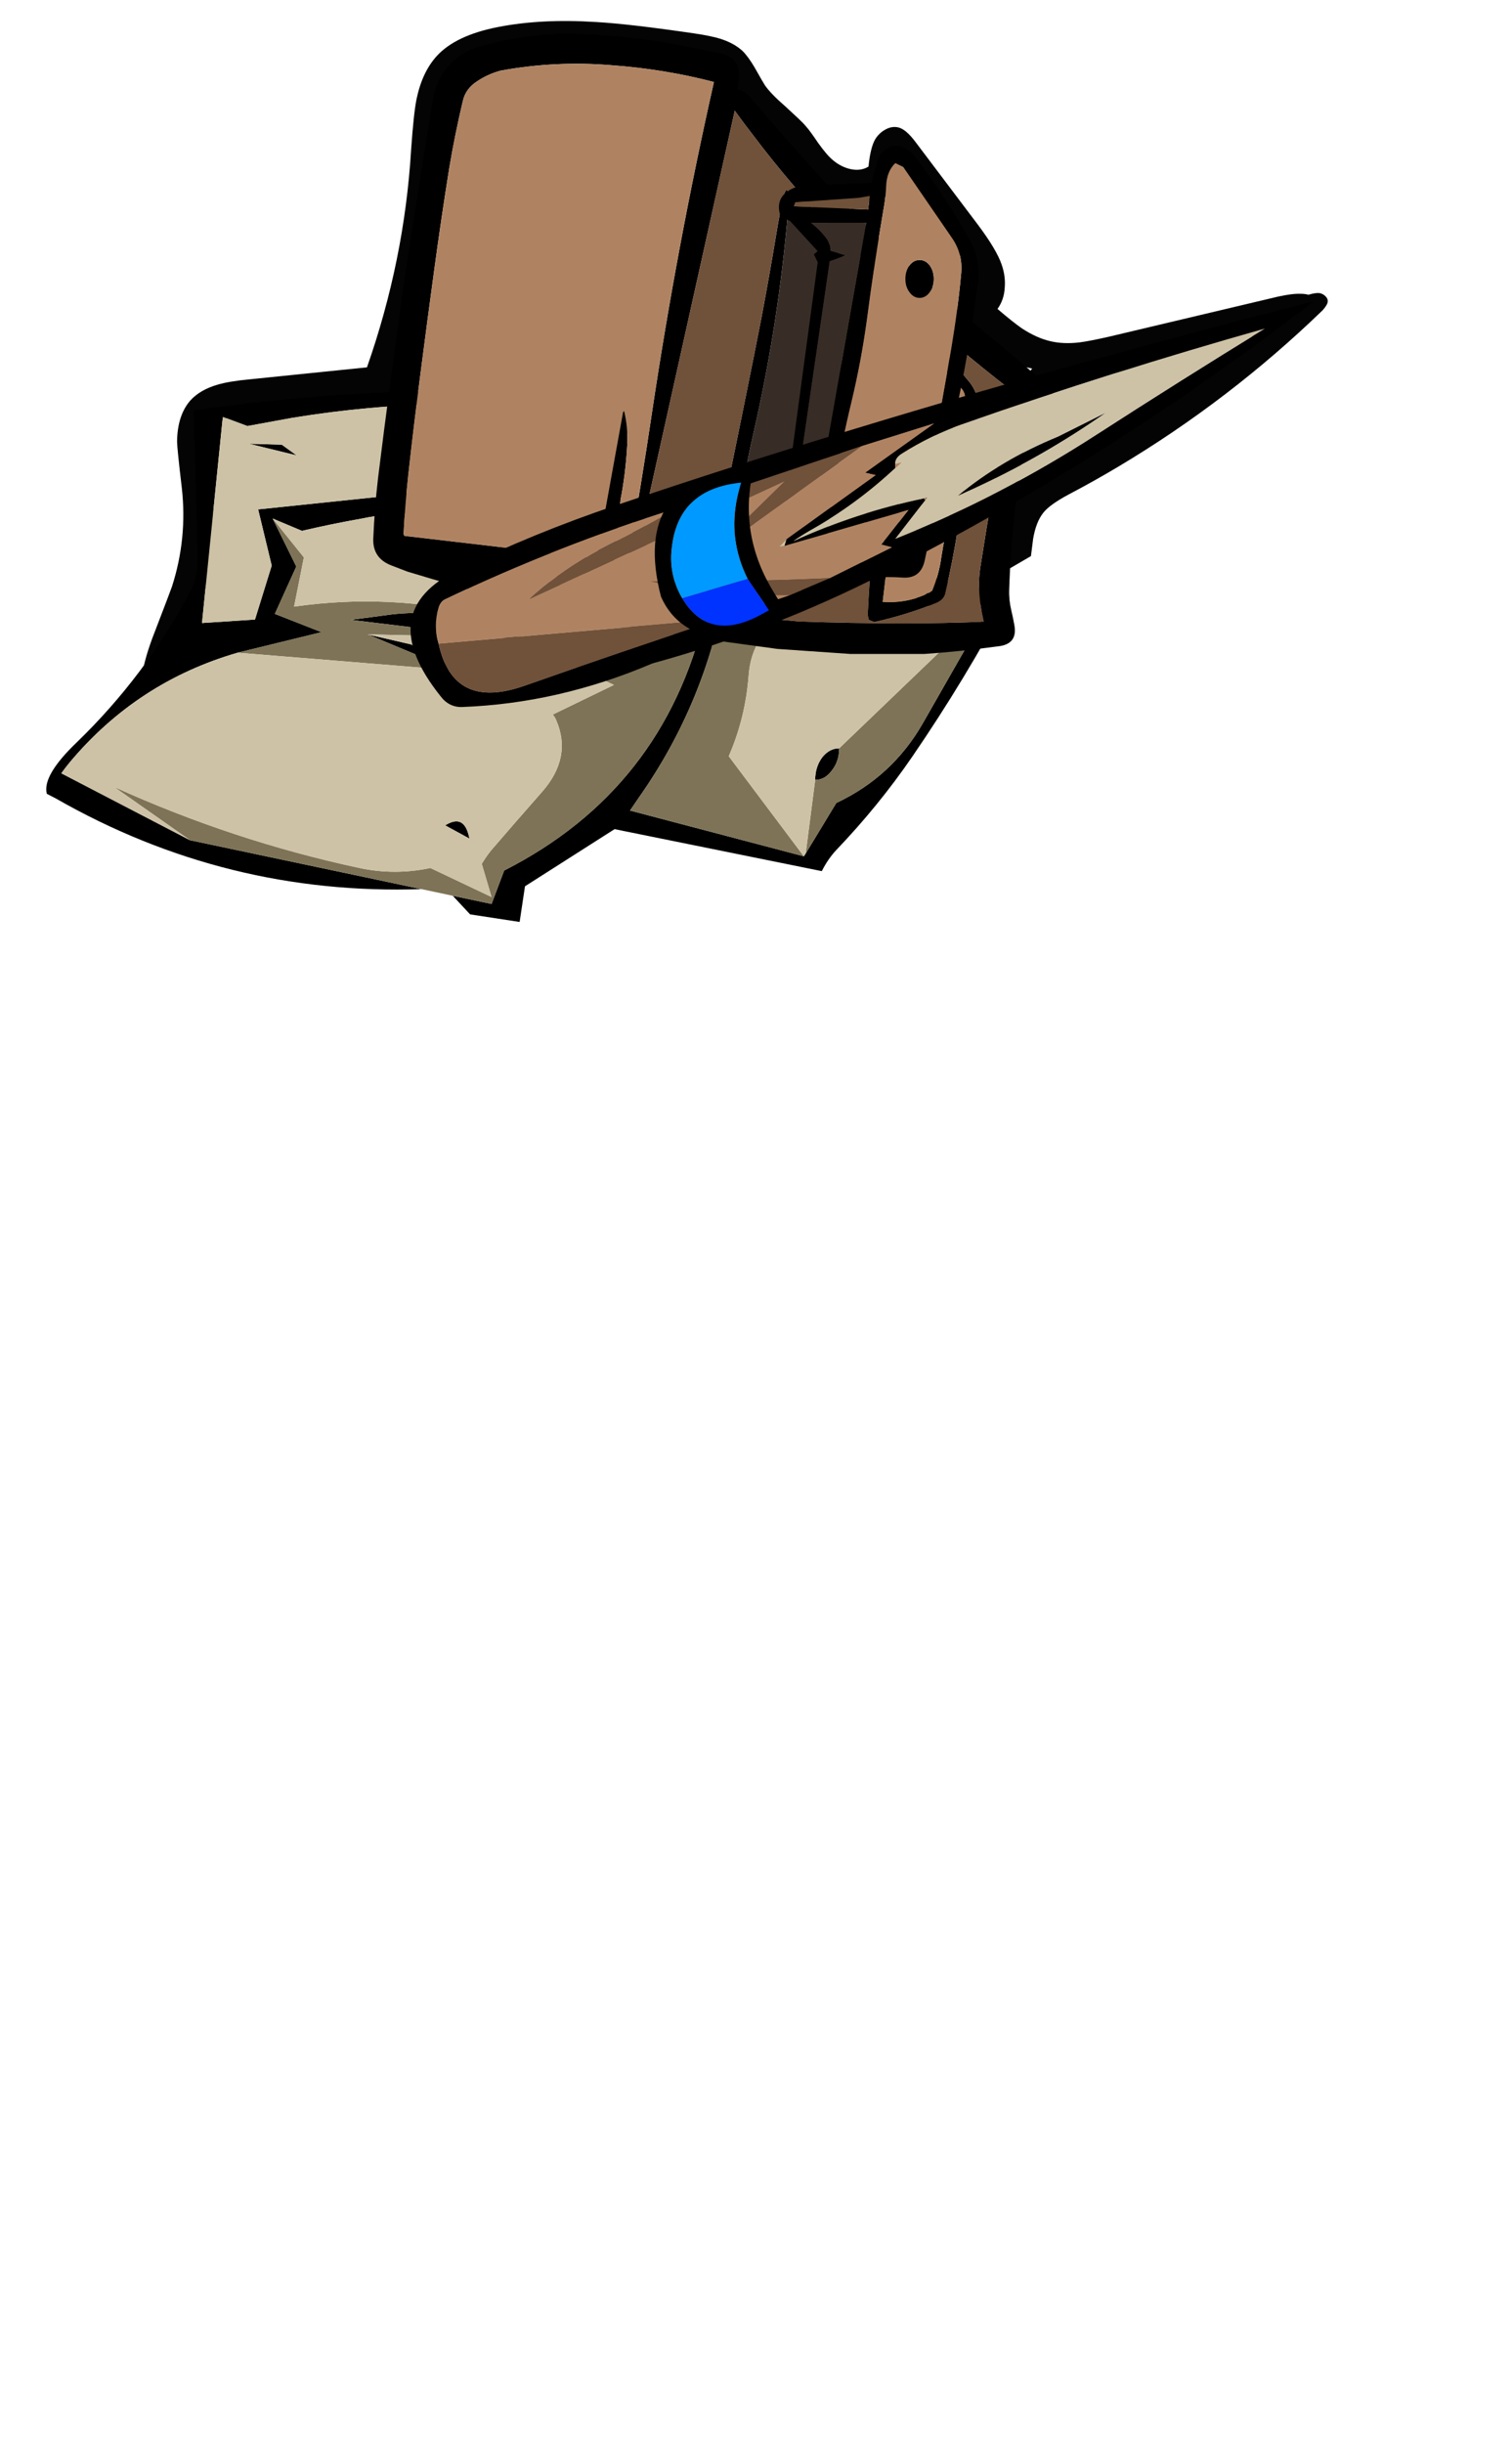 
<svg xmlns="http://www.w3.org/2000/svg" version="1.1" xmlns:xlink="http://www.w3.org/1999/xlink" preserveAspectRatio="none" x="0px" y="0px" width="325px" height="525px" viewBox="0 0 325 525">
<defs>
<g id="Symbol_22_12_Layer1_0_FILL">
<path fill="#040405" stroke="none" d="
M 3.1 -213.65
Q 2.1 -215.35 1.2 -216.25 -0.15 -217.5 -2.35 -218.2 -3.8 -218.65 -6.5 -219.05 -16.75 -220.55 -22.05 -220.85 -30.75 -221.4 -37.6 -220.05 -44.25 -218.75 -47.25 -215.5 -49.6 -212.95 -50.5 -208.6 -50.95 -206.35 -51.35 -200.65 -52.4 -183.1 -58.35 -166.15
L -76.95 -164.25
Q -80.2 -163.95 -82.05 -163.4 -84.8 -162.6 -86.35 -160.9 -88.4 -158.55 -88.45 -154.4 -88.45 -153.4 -87.7 -147.05 -86.8 -139.1 -89.25 -131.45 -89.45 -130.85 -91.95 -124.35 -93.65 -120.05 -94.05 -117.05 -92.45 -116.3 -90.35 -118.6 -85.3 -124.4 -83.55 -133.05 -82 -140.7 -83.25 -149.4 -83.6 -151.9 -83.6 -153.05 -83.55 -155.1 -82.65 -156.45 -80.95 -158.9 -75.35 -159.2
L -60.3 -160.2
Q -56.55 -160.4 -55.05 -161.6 -53.5 -162.8 -52.5 -166.4 -47.35 -184.65 -46.1 -203.4 -45.9 -206.55 -45.55 -208 -45 -210.45 -43.55 -211.9 -42 -213.5 -38.45 -214.45 -31.55 -216.25 -22.65 -215.75 -17.1 -215.45 -6.75 -213.8 -3.6 -213.3 -2.45 -212.25 -1.8 -211.65 -1.2 -210.55 -0.55 -209.25 -0.2 -208.65 0.95 -206.65 4.35 -203.85 7.85 -200.95 9 -199.15 9.1 -199 10 -197.3 10.2 -197 10.4 -196.6 11.25 -195.05 12.1 -194.3 13 -193.5 14.4 -193.1 14.75 -193 15.15 -192.9 16.3 -192.65 18.55 -192.55 21.85 -192.45 23.35 -193.05 24.55 -193.5 25.3 -194.45 26.15 -195.5 26.1 -196.65
L 38.05 -180.7
Q 37.8 -180.45 37.6 -180.2 35.75 -177.9 36.7 -174.35 37.05 -173.15 37.6 -172.1 38.75 -169.95 40.85 -168.5 43.6 -166.65 47.1 -165.95 46.9 -165.75 46.75 -165.45 46.4 -164.75 46.6 -164.05 46.9 -162.85 48.5 -162.6 49.75 -162.45 51.35 -162.85
L 85.2 -171.9
Q 73.45 -162.7 60.8 -155.4 55.95 -152.6 50.95 -150.05 48.05 -148.55 46.75 -147.65 44.55 -146.05 43.6 -144.2 42.95 -142.95 42.55 -141 42.2 -138.75 41.95 -137.65 41.35 -135.2 41.3 -134.85 41.2 -134.35 41.25 -133.9
L 43.55 -134.3
Q 45.2 -135.25 46.9 -136.25 47.05 -137.45 47.25 -139 47.7 -141.65 48.85 -143.1 49.85 -144.4 52.95 -146.05 56.95 -148.15 60.8 -150.45 78.4 -160.95 93.15 -175.2 93.9 -176.05 93.95 -176.55 94 -177 93.6 -177.4 93.2 -177.8 92.7 -177.9 92.05 -178 90.9 -177.65 90.3 -177.8 89.65 -177.8 88.3 -177.85 86.05 -177.35
L 59.25 -171
Q 56.15 -170.3 54.6 -170.1 52 -169.8 49.95 -170.3 47.8 -170.8 45.5 -172.3 44.05 -173.3 41.6 -175.4 42.65 -176.85 42.75 -178.8 42.9 -180.6 42.25 -182.45 41.45 -184.8 38.45 -188.8
L 28.6 -201.85
Q 27.1 -203.85 25.9 -204.15 24.85 -204.4 23.8 -203.8 22.8 -203.25 22.2 -202.25 21.45 -200.95 21.15 -197.95 19.85 -197.15 18.1 -197.6 16.55 -198 15.25 -199.2 14.85 -199.55 14.4 -200.1 13.85 -200.75 13.2 -201.65 11.85 -203.65 11.3 -204.25 10.85 -204.8 10 -205.6 9.15 -206.4 7.95 -207.5 5.7 -209.45 4.75 -210.8 4.45 -211.25 3.1 -213.65 Z"/>
</g>

<g id="barren_prop_18_Layer1_0_FILL">
<path fill="#000000" stroke="none" d="
M 176.95 325.25
Q 178.1 323.8 178.1 321.75 176.55 321.75 175.4 323.2 174.3 324.7 174.3 326.75 175.85 326.75 176.95 325.25
M 110.3 305.3
L 103.35 303.7 114.75 308.45 110.3 305.3
M 123.5 304.15
L 127.7 304.4
Q 118.2 299.4 107.45 300.5 104.05 300.95 100.65 301.4
L 123.5 304.15
M 115.65 333.95
L 119.5 336.05
Q 119.4 335.55 119.25 335.1 118.35 332.25 115.65 333.95
M 92.05 292.95
L 88.3 285.35 92.95 287.3
Q 97.65 286.2 102.45 285.35 107.2 284.35 111.9 284.75 136.55 286.9 161.45 287.15
L 157.1 292.9
Q 157.7 296.85 156.8 300.75 150.2 328.3 125 341.1
L 123 346.4 116.85 345.1 119.6 348.05 127.45 349.25 128.3 343.6 142.5 334.55 175.35 341.2
Q 176.3 339.3 177.65 337.85 184.35 330.85 189.7 323.05 198.1 310.8 205.05 297.7
L 180.5 291.6 195 301 202.5 298.35
Q 196.9 308.05 191.35 317.8 186.5 326.25 177.65 330.4
L 172.8 338.4 172.5 338.85 144.95 331.6
Q 145.65 330.6 146.35 329.55 157.05 314.35 160.15 296.05
L 163.75 293.1 165.25 288.45 169.25 288.8 143.35 282.4 145.1 266.45
Q 110.4 263.1 75.75 268.25 76.2 280.15 76.4 292.05 76.45 294.7 75.2 297 68.1 310.3 57.3 320.75 51.75 326.05 52.5 328.95 53.2 329.3 53.95 329.7 80.9 345.1 111.9 344.05
L 75.2 336.3 54.8 325.7
Q 55.45 324.8 56.15 323.95 66.85 311.2 82.75 306.6
L 96.05 303.35 88.65 300.45 92.05 292.95
M 84.3 270.7
Q 87.85 270.05 91.4 269.4 116.15 265.35 141 268.65
L 140.95 281.45 129.7 279.35 86 283.9 88.15 292.8 85.5 301.35 77.1 301.9 80.4 269.25 84.3 270.7
M 92.1 275.35
L 89.75 273.65 84.55 273.5 92.1 275.35 Z"/>

<path fill="#7E7356" stroke="none" d="
M 174.3 326.75
L 172.8 338.4 177.65 330.4
Q 186.5 326.25 191.35 317.8 196.9 308.05 202.5 298.35
L 178.1 321.75
Q 178.1 323.8 176.95 325.25 175.85 326.75 174.3 326.75
M 146.35 329.55
Q 145.65 330.6 144.95 331.6
L 172.5 338.85 160.6 323
Q 163.25 316.9 163.75 310.2 164.25 303.55 170.1 300.5
L 171.1 296.65 160.15 296.05
Q 157.05 314.35 146.35 329.55
M 157.1 292.9
L 161.45 287.15
Q 157.9 288.05 154.9 290.15 151.1 292.9 149.4 297.4 148.65 299.5 147.45 301 147.25 301.3 146.95 301.55
L 131.4 306.6 142.4 311.7 132.7 316.4
Q 133.05 316.8 133.25 317.3 135.8 323.2 131 328.65 126.9 333.3 122.9 337.95 122.1 338.95 121.45 340.05
L 123 345.3 113.3 340.7
Q 107.7 341.9 102.05 340.7 82 336.4 63.15 327.85
L 75.2 336.3 111.9 344.05 116.85 345.1 123 346.4 125 341.1
Q 150.2 328.3 156.8 300.75 157.7 296.85 157.1 292.9
M 141 268.65
Q 136.35 268.65 133 271.75 129.7 274.9 129.7 279.35
L 140.95 281.45 141 268.65
M 88.3 285.35
L 92.05 292.95 88.65 300.45 96.05 303.35 82.75 306.6 117.75 309.45 110.3 305.3 114.75 308.45 103.35 303.7 123.5 304.15 100.65 301.4
Q 104.05 300.95 107.45 300.5 118.2 299.4 127.7 304.4
L 128.2 304.45
Q 125.85 301.6 121.4 300.65 106.7 297.15 91.7 299.3
L 93.25 291.5 88.3 285.35 Z"/>

<path fill="#CDC2A6" stroke="none" d="
M 165.25 288.45
L 163.75 293.1 160.15 296.05 171.1 296.65 170.1 300.5
Q 164.25 303.55 163.75 310.2 163.25 316.9 160.6 323
L 172.5 338.85 172.8 338.4 174.3 326.75
Q 174.3 324.7 175.4 323.2 176.55 321.75 178.1 321.75
L 202.5 298.35 195 301 180.5 291.6 169.25 288.8 165.25 288.45
M 88.3 285.35
L 93.25 291.5 91.7 299.3
Q 106.7 297.15 121.4 300.65 125.85 301.6 128.2 304.45
L 127.7 304.4 123.5 304.15 103.35 303.7 110.3 305.3 117.75 309.45 82.75 306.6
Q 66.85 311.2 56.15 323.95 55.45 324.8 54.8 325.7
L 75.2 336.3 63.15 327.85
Q 82 336.4 102.05 340.7 107.7 341.9 113.3 340.7
L 123 345.3 121.45 340.05
Q 122.1 338.95 122.9 337.95 126.9 333.3 131 328.65 135.8 323.2 133.25 317.3 133.05 316.8 132.7 316.4
L 142.4 311.7 131.4 306.6 146.95 301.55
Q 147.25 301.3 147.45 301 148.65 299.5 149.4 297.4 151.1 292.9 154.9 290.15 157.9 288.05 161.45 287.15 136.55 286.9 111.9 284.75 107.2 284.35 102.45 285.35 97.65 286.2 92.95 287.3
L 88.3 285.35
M 119.5 336.05
L 115.65 333.95
Q 118.35 332.25 119.25 335.1 119.4 335.55 119.5 336.05
M 91.4 269.4
Q 87.85 270.05 84.3 270.7
L 80.4 269.25 77.1 301.9 85.5 301.35 88.15 292.8 86 283.9 129.7 279.35
Q 129.7 274.9 133 271.75 136.35 268.65 141 268.65 116.15 265.35 91.4 269.4
M 89.75 273.65
L 92.1 275.35 84.55 273.5 89.75 273.65 Z"/>
</g>

<g id="Symbol_24_0_Layer1_0_FILL">
<path fill="#000000" stroke="none" d="
M 3.75 -42.6
Q 3.8 -45.25 1.05 -46 -2.45 -46.7 -5.95 -47.4 -13.75 -48.85 -21.9 -49.1 -30.05 -49.3 -38.05 -46.9 -39.55 -46.35 -40.75 -45.45 -44.15 -42.8 -44.8 -38.45 -45.75 -32.5 -46.7 -26.55 -48.1 -18.05 -49.35 -9.55 -50.45 -1.9 -51.45 5.8 -52.5 13.55 -53.45 21.3 -54 26.05 -54.2 30.85 -54.3 33.9 -51.4 35.05 -50.1 35.55 -48.8 36.05 -32.8 40.95 -16.6 44.15 -9.15 45.75 -1.85 46.7 4 47.5 9.85 48.3 15.65 48.7 21.45 49.1 27.3 49.1 33.15 49.1 38.95 48.7 44.75 47.9 48.05 47.6 47.4 44.4 47.2 43.3 46.95 42.25 46.55 40.6 46.6 39 46.8 32.7 47.5 26.5 48.2 20.35 49.4 14.3 49.65 12.9 51.05 13 52.65 12.75 53.75 11.6 54.95 10.25 54.1 8.6 53.3 7.15 52.1 6.1 48.4 2.8 44.55 -0.35 38.5 -5.3 32.75 -10.45 24 -18.2 16.2 -26.95 10.6 -33.15 5.4 -39.25 4.65 -40.1 3.5 -40.35 3.7 -41.5 3.75 -42.6
M 3.1 -36.95
Q 4.55 -34.95 6.1 -32.95 9.05 -29.05 12.25 -25.3 15.75 -21.3 19.45 -17.45 23.4 -13.35 27.5 -9.4 29.5 -7.45 31.6 -5.5 40 2.15 49.05 8.95 48.2 9.65 47.5 10.5 46.6 11.5 46.3 12.8 44.95 18 44 23.35 42.95 29.45 42 35.55 41.9 36.25 41.85 37 41.7 40.55 42.6 44 36.2 44.25 29.8 44.25 21.5 44.25 13.25 43.95 9.1 43.55 4.95 43.2 -11.55 41.4 -27.8 37.25
L -14.1 35.65 -13.65 36.6 -12.55 36.6 -11.55 34.65 -10.85 34.4 -11.45 34.4
Q -10.2 31.25 -11.3 27.8
L 3.1 -36.95
M -44.55 -11.65
Q -43.45 -19.8 -42.15 -27.9 -41.25 -33.25 -40 -38.5 -39.55 -40.45 -37.75 -41.6 -36.05 -42.75 -34 -43.3 -25.25 -44.9 -16.4 -44.15 -8.1 -43.55 -0.2 -41.5 -6.05 -15.6 -10 10.75 -11.75 22.55 -13.85 34.25
L -16.05 34.15
Q -15.85 32.7 -15.7 31.35 -15.6 30.55 -15.5 29.75 -15.45 29.25 -15.45 28.75 -15.45 28.25 -15.3 27.8 -14.95 26.8 -15.1 25.85 -15.15 25.35 -15.05 24.9 -14.2 20.6 -13.95 16.05 -13.8 13.2 -14.45 10.6 -14.45 10.65 -14.6 10.8
L -18.8 33.95 -49.25 30.4
Q -49.4 30.2 -49.4 30.05 -49.15 25.35 -48.65 20.7 -47.75 12.55 -46.7 4.55 -45.65 -3.6 -44.55 -11.65
M 30.95 -3.45
Q 30.35 -3.05 30.05 -2.25 29.95 -1.95 29.9 -1.65 29.45 0.25 29.4 2.15 29.35 4.3 28.9 6.45 25.05 24.2 24.2 42.45 24.15 43.1 24.35 43.7
L 25.2 44.05
Q 30.4 42.9 35.05 41 36.2 40.5 36.45 39.55 37.65 34.45 38.45 29.35 39.8 20.55 41.55 11.8 42.25 8.35 40.2 5.9 36.75 1.7 33.25 -2.35 32.35 -3.35 30.95 -3.45
M 30.3 9
L 30.75 1.1 31.45 -2.1
Q 34.75 2.7 38.85 6.85 39.8 7.8 39.6 9.2 38.5 17.6 37.25 26.05 36.9 28.3 36.45 30.45 36.1 32.1 35.85 33.75 35.5 36.4 34.4 39.1 34.2 39.2 34.05 39.35 33.85 39.45 33.6 39.5 33.35 39.7 33.1 39.8 30 41.1 26.55 40.85
L 30.3 9
M 19.8 -14.2
Q 14.95 -18.55 11.4 -24.35
L 11.35 -24.4
Q 11.25 -24.4 11.2 -24.3 10.9 -23.85 10.8 -23.25 10.2 -20.55 9.75 -17.8 8.65 -11.15 7.4 -4.5 6.2 1.65 4.95 7.8 3.4 15.5 1.8 23.2 0.45 29.7 1.25 36.05 1.25 36.2 1.35 36.35 7.8 38.7 14.6 39.1 14.75 39 14.95 38.95
L 16 36.95 21.45 -8.75
Q 21.7 -10.2 21.3 -11.7 20.9 -13.2 19.8 -14.2
M 11.55 -21.1
Q 13.9 -17.05 17.65 -14.15 20.75 -11.75 19.65 -8.05
L 13.55 36.35
Q 7.95 36.55 2.7 34.5 3.1 31.05 3.6 27.6 4.55 20.75 6.1 14 10.05 -3.3 11.55 -21.1 Z"/>

<path fill="#AF8362" stroke="none" d="
M -42.15 -27.9
Q -43.45 -19.8 -44.55 -11.65 -45.65 -3.6 -46.7 4.55 -47.75 12.55 -48.65 20.7 -49.15 25.35 -49.4 30.05 -49.4 30.2 -49.25 30.4
L -18.8 33.95 -14.6 10.8
Q -14.45 10.65 -14.45 10.6 -13.8 13.2 -13.95 16.05 -14.2 20.6 -15.05 24.9 -15.15 25.35 -15.1 25.85 -14.95 26.8 -15.3 27.8 -15.45 28.25 -15.45 28.75 -15.45 29.25 -15.5 29.75 -15.6 30.55 -15.7 31.35 -15.85 32.7 -16.05 34.15
L -13.85 34.25
Q -11.75 22.55 -10 10.75 -6.05 -15.6 -0.2 -41.5 -8.1 -43.55 -16.4 -44.15 -25.25 -44.9 -34 -43.3 -36.05 -42.75 -37.75 -41.6 -39.55 -40.45 -40 -38.5 -41.25 -33.25 -42.15 -27.9
M 30.75 1.1
L 30.3 9 26.55 40.85
Q 30 41.1 33.1 39.8 33.35 39.7 33.6 39.5 33.85 39.45 34.05 39.35 34.2 39.2 34.4 39.1 35.5 36.4 35.85 33.75 36.1 32.1 36.45 30.45 36.9 28.3 37.25 26.05 38.5 17.6 39.6 9.2 39.8 7.8 38.85 6.85 34.75 2.7 31.45 -2.1
L 30.75 1.1 Z"/>

<path fill="#70513A" stroke="none" d="
M 6.1 -32.95
Q 4.55 -34.95 3.1 -36.95
L -11.3 27.8
Q -10.2 31.25 -11.45 34.4
L -10.85 34.4 -11.55 34.65 -12.55 36.6 -13.65 36.6 -14.1 35.65 -27.8 37.25
Q -11.55 41.4 4.95 43.2 9.1 43.55 13.25 43.95 21.5 44.25 29.8 44.25 36.2 44.25 42.6 44 41.7 40.55 41.85 37 41.9 36.25 42 35.55 42.95 29.45 44 23.35 44.95 18 46.3 12.8 46.6 11.5 47.5 10.5 48.2 9.65 49.05 8.95 40 2.15 31.6 -5.5 29.5 -7.45 27.5 -9.4 23.4 -13.35 19.45 -17.45 15.75 -21.3 12.25 -25.3 9.05 -29.05 6.1 -32.95
M 11.4 -24.35
Q 14.95 -18.55 19.8 -14.2 20.9 -13.2 21.3 -11.7 21.7 -10.2 21.45 -8.75
L 16 36.95 14.95 38.95
Q 14.75 39 14.6 39.1 7.8 38.7 1.35 36.35 1.25 36.2 1.25 36.05 0.45 29.7 1.8 23.2 3.4 15.5 4.95 7.8 6.2 1.65 7.4 -4.5 8.65 -11.15 9.75 -17.8 10.2 -20.55 10.8 -23.25 10.9 -23.85 11.2 -24.3 11.25 -24.4 11.35 -24.4
L 11.4 -24.35
M 30.05 -2.25
Q 30.35 -3.05 30.95 -3.45 32.35 -3.35 33.25 -2.35 36.75 1.7 40.2 5.9 42.25 8.35 41.55 11.8 39.8 20.55 38.45 29.35 37.65 34.45 36.45 39.55 36.2 40.5 35.05 41 30.4 42.9 25.2 44.05
L 24.35 43.7
Q 24.15 43.1 24.2 42.45 25.05 24.2 28.9 6.45 29.35 4.3 29.4 2.15 29.45 0.25 29.9 -1.65 29.95 -1.95 30.05 -2.25 Z"/>

<path fill="#372D26" stroke="none" d="
M 17.65 -14.15
Q 13.9 -17.05 11.55 -21.1 10.05 -3.3 6.1 14 4.55 20.75 3.6 27.6 3.1 31.05 2.7 34.5 7.95 36.55 13.55 36.35
L 19.65 -8.05
Q 20.75 -11.75 17.65 -14.15 Z"/>
</g>

<g id="Symbol_24_0_Layer0_0_FILL">
<path fill="#000000" stroke="none" d="
M 25.9 -29.6
L 24.75 -25.55
Q 19.25 -25.3 13.85 -25.1 12.85 -24.95 12 -24.5 9.35 -23.1 10.4 -20.1
L 11.85 -19.5 16.25 -14.7 15.65 -14.2 16.25 -12.95 10.65 28.6
Q 6.1 27.85 2 29.3 0.85 31.2 0.35 33.1 0 34.5 1.15 35.25 7.1 39 14.35 38.65 16.1 38.3 17.85 37.95 19.1 38.15 20.35 37.8 25.05 36.65 29.7 37 32.55 37.2 33.2 34.35 34.4 28.7 35.6 23.15 37.4 14.7 39.1 6.2 40.65 -1.75 41.65 -9.9 42.05 -13.35 40.5 -16.2 36.85 -22.8 32.05 -29.15 31.5 -29.9 30.9 -30.45 28.2 -32.7 25.9 -29.6
M 27.1 -25.05
Q 27.2 -27.35 28.55 -28.65
L 29.8 -28.05
Q 33.7 -22.4 37.6 -16.7 39.25 -14.25 39 -11.25 38.45 -5.3 37.45 0.5 34.6 17.5 30.8 34.15
L 17.3 34.9
Q 18.55 21.8 21.6 9.2 23.15 2.75 24.05 -3.85 25.25 -13.05 26.8 -22.05 27.05 -23.55 27.1 -25.05
M 12.45 -21.8
L 12.7 -22.45 22.75 -23.15 24.5 -23.45 24.25 -21.3 12.45 -21.8
M 18.25 -14.75
Q 18.3 -15.85 17.6 -16.8 16.55 -18.15 15.2 -19.2
L 23.95 -19.2 15.4 29.2 12.05 28.75 18.15 -13.1 20.7 -14.05 18.25 -14.75
M 14.85 33.1
L 15.1 36.2
Q 11.9 36.55 8.7 35.85 6.35 35.55 4.05 34.6
L 12.6 33.1
Q 9.2 32.15 5.2 32.1 3.8 32.1 2.55 32.35 2.8 31.4 3.7 31.15 9.35 30.4 15.15 30.95
L 14.85 33.1
M 24.05 26.45
Q 23.6 27.75 23.8 28.9 24.2 30.95 26.25 31.35 27.75 31.25 28.45 30 29.7 27.7 29.15 25.1 28.9 23.85 27.85 23.75 24.5 23.3 24.05 26.45
M 34 -12.45
Q 33.35 -13.3 32.4 -13.3 31.45 -13.3 30.8 -12.45 30.15 -11.55 30.15 -10.3 30.15 -9.05 30.8 -8.2 31.45 -7.3 32.4 -7.3 33.35 -7.3 34 -8.2 34.65 -9.05 34.65 -10.3 34.65 -11.55 34 -12.45 Z"/>

<path fill="#70513A" stroke="none" d="
M 15.1 36.2
L 14.85 33.1 15.15 30.95
Q 9.35 30.4 3.7 31.15 2.8 31.4 2.55 32.35 3.8 32.1 5.2 32.1 9.2 32.15 12.6 33.1
L 4.05 34.6
Q 6.35 35.55 8.7 35.85 11.9 36.55 15.1 36.2
M 12.7 -22.45
L 12.45 -21.8 24.25 -21.3 24.5 -23.45 22.75 -23.15 12.7 -22.45 Z"/>

<path fill="#372D26" stroke="none" d="
M 17.6 -16.8
Q 18.3 -15.85 18.25 -14.75
L 20.7 -14.05 18.15 -13.1 12.05 28.75 15.4 29.2 23.95 -19.2 15.2 -19.2
Q 16.55 -18.15 17.6 -16.8 Z"/>

<path fill="#AF8362" stroke="none" d="
M 28.55 -28.65
Q 27.2 -27.35 27.1 -25.05 27.05 -23.55 26.8 -22.05 25.25 -13.05 24.05 -3.85 23.15 2.75 21.6 9.2 18.55 21.8 17.3 34.9
L 30.8 34.15
Q 34.6 17.5 37.45 0.5 38.45 -5.3 39 -11.25 39.25 -14.25 37.6 -16.7 33.7 -22.4 29.8 -28.05
L 28.55 -28.65
M 32.4 -13.3
Q 33.35 -13.3 34 -12.45 34.65 -11.55 34.65 -10.3 34.65 -9.05 34 -8.2 33.35 -7.3 32.4 -7.3 31.45 -7.3 30.8 -8.2 30.15 -9.05 30.15 -10.3 30.15 -11.55 30.8 -12.45 31.45 -13.3 32.4 -13.3
M 23.8 28.9
Q 23.6 27.75 24.05 26.45 24.5 23.3 27.85 23.75 28.9 23.85 29.15 25.1 29.7 27.7 28.45 30 27.75 31.25 26.25 31.35 24.2 30.95 23.8 28.9 Z"/>
</g>

<g id="Symbol_25_0_Layer1_0_FILL">
<path fill="#000000" stroke="none" d="
M -7.8 -64.7
Q -9.2 -46.6 -10.3 -28.5 -11.5 -8.9 -12.15 10.75 -12.85 30.7 -12.9 50.55 -12.95 64 -11.3 77.35 -9.45 92.25 6.7 86.45 8.85 85.75 9.45 83.75 13.85 69.1 12.65 53 13.85 33.3 11.05 13.8 5.3 -26.45 -7.8 -64.7
M -7.35 -6.05
Q -7.55 -31 -6.2 -55.95 -2.75 -40.65 1.05 -25.4 5.5 -7.65 6.4 10.2
L 2.15 3.75 1.8 3.9
Q 0.45 14.7 1.55 25.65 1.1 24.15 0.8 22.6 -0.7 14.4 -4.2 6.6
L -4.8 6.4
Q -5.7 6.15 -6 4.95 -7.3 -0.4 -7.35 -6.05
M -5.05 11.35
L -4.15 9.9 0.9 26.55 1.8 27.2 2.75 6.75 6.55 12.6 7.5 11.15 8.95 22.05 9.45 28.95 9.45 40.7
Q 9.3 57 9.45 73.25 9.6 85.3 -1.25 84.05 -4.15 83.95 -6.5 82.3 -7.45 81.65 -7.55 80.85 -9.85 61.2 -9.35 41.2
L -9.2 10.45 -8.9 -1.5 -5.05 11.35
M 3.15 -1.4
Q 3.05 -2.45 2.95 -3.5 1.7 -16.05 -1.75 -27.9
L -0.6 -19.4
Q 0 -9.65 3.15 -1.4 Z"/>

<path fill="#70513A" stroke="none" d="
M 9.45 73.25
Q 9.3 57 9.45 40.7
L -1.25 84.05
Q 9.6 85.3 9.45 73.25
M 0.25 49.1
Q 1.1 47.75 1.85 46.4 6.45 37.95 9.45 28.95
L 8.95 22.05
Q 4.95 35.75 0.25 49.1
M -9.35 41.2
Q -8.8 44.25 -8.25 47.35 -7.75 50.4 -7.35 53.45 -6.45 59.8 -4.3 65.65 -3.85 66.85 -3.3 68.1
L -7.9 23.8 -0.4 39.45 -9.2 10.45 -9.35 41.2 Z"/>

<path fill="#CDC2A6" stroke="none" d="
M 1.65 28
L 1.8 27.2 0.9 26.55 1.65 28
M -6.2 -55.95
Q -7.55 -31 -7.35 -6.05 -7.3 -0.4 -6 4.95 -5.7 6.15 -4.8 6.4
L -4.7 5.4 -4.2 6.6
Q -0.7 14.4 0.8 22.6 1.1 24.15 1.55 25.65 0.45 14.7 1.8 3.9
L 1.85 3.35 2.15 3.75 6.4 10.2
Q 5.5 -7.65 1.05 -25.4 -2.75 -40.65 -6.2 -55.95
M 2.95 -3.5
Q 3.05 -2.45 3.15 -1.4 0 -9.65 -0.6 -19.4
L -1.75 -27.9
Q 1.7 -16.05 2.95 -3.5 Z"/>

<path fill="#AF8362" stroke="none" d="
M -4.15 9.9
L -5.05 11.35 -8.9 -1.5 -9.2 10.45 -0.4 39.45 -7.9 23.8 -3.3 68.1
Q -3.85 66.85 -4.3 65.65 -6.45 59.8 -7.35 53.45 -7.75 50.4 -8.25 47.35 -8.8 44.25 -9.35 41.2 -9.85 61.2 -7.55 80.85 -7.45 81.65 -6.5 82.3 -4.15 83.95 -1.25 84.05
L 9.45 40.7 9.45 28.95
Q 6.45 37.95 1.85 46.4 1.1 47.75 0.25 49.1 4.95 35.75 8.95 22.05
L 7.5 11.15 6.55 12.6 2.75 6.75 1.8 27.2 1.65 28 0.9 26.55 -4.15 9.9
M 1.8 3.9
L 2.15 3.75 1.85 3.35 1.8 3.9
M -4.8 6.4
L -4.2 6.6 -4.7 5.4 -4.8 6.4 Z"/>
</g>

<g id="Symbol_25_0_Layer0_0_FILL">
<path fill="#000000" stroke="none" d="
M 3.05 48.3
Q 7.25 47.95 10.1 44.95 16.85 37.95 11.25 30.4 9.15 31 7.05 31.4 -3.05 33.3 -11.7 27.65 -11.85 28.05 -11.95 28.5 -16.15 46.8 3.05 48.3
M 4.85 34.4
L 10.65 32.8
Q 10.8 33.65 10.95 34.55 12.35 43.5 4.4 45.2 0 46.1 -4.05 44 -12.15 40 -9.9 30.45 -9.1 31.05 -8.2 31.6 -2.2 35.35 4.85 34.4 Z"/>

<path fill="#0099FF" stroke="none" d="
M 4.4 45.2
L 4.85 34.4
Q -2.2 35.35 -8.2 31.6 -9.1 31.05 -9.9 30.45 -12.15 40 -4.05 44 0 46.1 4.4 45.2 Z"/>

<path fill="#0033FF" stroke="none" d="
M 10.65 32.8
L 4.85 34.4 4.4 45.2
Q 12.35 43.5 10.95 34.55 10.8 33.65 10.65 32.8 Z"/>
</g>
</defs>

<g transform="matrix( 1.356, 0, 0, 1.356, 158,304.2) ">
<g transform="matrix( 1, 0, 0, 1, 0,0) ">
<use xlink:href="#Symbol_22_12_Layer1_0_FILL"/>
</g>

<g transform="matrix( 1, 0, 0, 1, -161.6,-427.55) ">
<g transform="matrix( 1, 0, 0, 1, 0,0) ">
<use xlink:href="#barren_prop_18_Layer1_0_FILL"/>
</g>
</g>

<g transform="matrix( 1, 0, 0, 1, -3.15,-169.85) ">
<g transform="matrix( 1, 0, 0, 1, 0,0) ">
<use xlink:href="#Symbol_24_0_Layer1_0_FILL"/>
</g>

<g transform="matrix( 1, 0, 0, 1, 0,0) ">
<use xlink:href="#Symbol_24_0_Layer0_0_FILL"/>
</g>
</g>

<g transform="matrix( 0.323, 0.947, -0.947, 0.323, 33,-148.35) ">
<g transform="matrix( 1, 0, 0, 1, 0,0) ">
<use xlink:href="#Symbol_25_0_Layer1_0_FILL"/>
</g>

<g transform="matrix( 1, 0, 0, 1, 0,0) ">
<use xlink:href="#Symbol_25_0_Layer0_0_FILL"/>
</g>
</g>
</g>
</svg>

